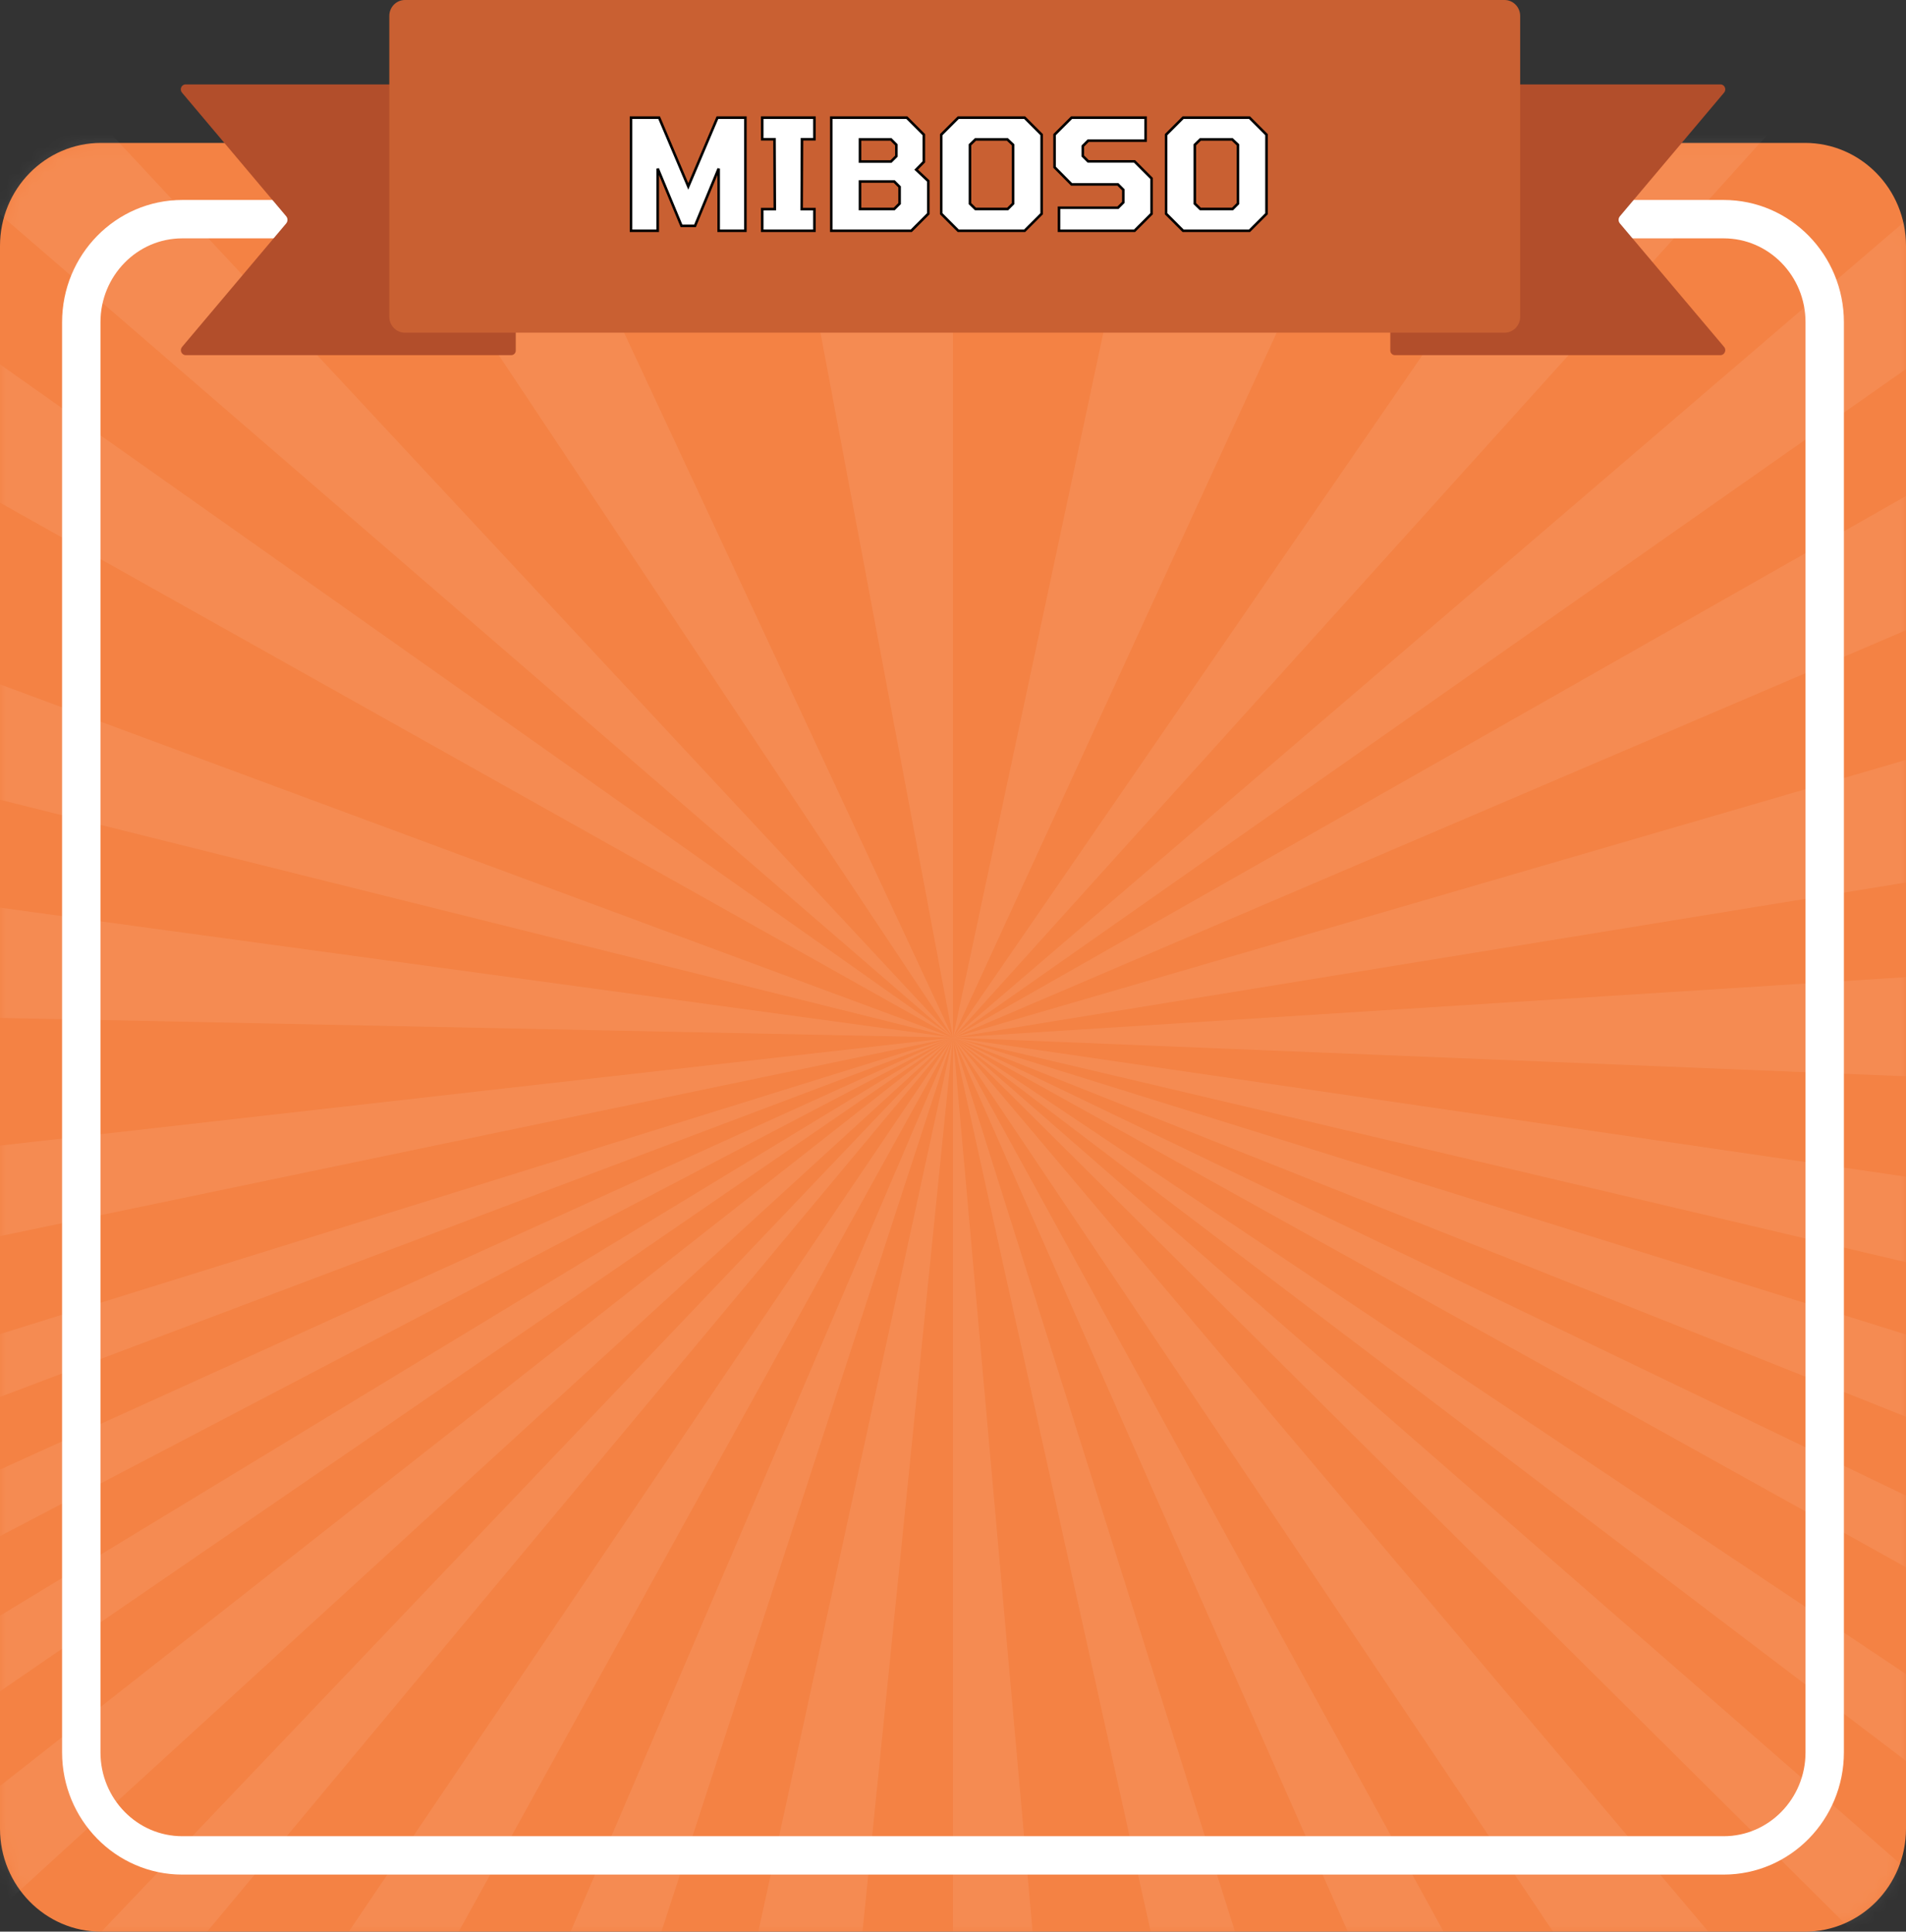 <svg width="149" height="151" viewBox="0 0 149 151" fill="none" xmlns="http://www.w3.org/2000/svg">
<rect x="0" y="0" width="149" height="151" fill="#333333" stroke="none"/>
<path d="M7.898 11.171H141.102C145.464 11.171 149 14.777 149 19.226V142.945C149 147.394 145.464 151 141.102 151H7.898C3.536 151 0 147.394 0 142.945V19.226C0 14.777 3.536 11.171 7.898 11.171Z" fill="#F48244"/>
<mask id="mask0_281_1452" style="mask-type:alpha" maskUnits="userSpaceOnUse" x="0" y="11" width="149" height="141">
<path d="M7.898 11.171H141.102C145.464 11.171 149 14.777 149 19.226V142.945C149 147.394 145.464 151 141.102 151H7.898C3.536 151 0 147.394 0 142.945V19.226C0 14.777 3.536 11.171 7.898 11.171Z" fill="#F48244"/>
</mask>
<g mask="url(#mask0_281_1452)">
<g opacity="0.25">
<path opacity="0.3" d="M-51.826 120.425L74.492 81.087L-51.826 128.757V120.425Z" fill="white"/>
<path opacity="0.3" d="M74.496 81.087L59.371 230.631H41.953L74.496 81.087Z" fill="white"/>
<path opacity="0.3" d="M25.748 230.631H10.569L74.492 81.087L25.748 230.631Z" fill="white"/>
<path opacity="0.3" d="M74.496 81.087L87.811 230.631H74.496V81.087Z" fill="white"/>
<path opacity="0.3" d="M121.66 230.63H107.557L74.497 81.091L121.66 230.63Z" fill="white"/>
<path opacity="0.3" d="M74.492 81.087L-51.826 167.781V157.759L74.492 81.087Z" fill="white"/>
<path opacity="0.3" d="M-8.147 230.631H-26.526L74.492 81.087L-8.147 230.631Z" fill="white"/>
<path opacity="0.3" d="M-51.826 196.573V180.326L74.492 81.087L-51.826 196.573Z" fill="white"/>
<path opacity="0.3" d="M74.492 81.087L-50.214 230.631H-51.826V213.756L74.492 81.087Z" fill="white"/>
<path opacity="0.3" d="M74.492 81.087L-51.826 147.209V138.385L74.492 81.087Z" fill="white"/>
<path opacity="0.3" d="M200.814 120.479V131.38L74.5 81.087L200.814 120.479Z" fill="white"/>
<path opacity="0.3" d="M156.535 230.631H140.518L74.498 81.087L156.535 230.631Z" fill="white"/>
<path opacity="0.3" d="M74.496 81.087L200.814 191.294V206.591L74.496 81.087Z" fill="white"/>
<path opacity="0.3" d="M74.493 81.087L200.814 230.631H174.844L74.493 81.087Z" fill="white"/>
<path opacity="0.3" d="M74.496 81.087L200.814 141.833V151.332L74.496 81.087Z" fill="white"/>
<path opacity="0.3" d="M200.814 165.485V176.988L74.5 81.091L200.814 165.485Z" fill="white"/>
<path opacity="0.3" d="M74.496 81.111L89.617 10.246H107.039L74.496 81.111Z" fill="white"/>
<path opacity="0.3" d="M123.241 10.246H138.424L74.497 81.111L123.241 10.246Z" fill="white"/>
<path opacity="0.3" d="M74.496 81.111L61.178 10.246H74.496V81.111Z" fill="white"/>
<path opacity="0.3" d="M27.333 10.246H41.436L74.492 81.107L27.333 10.246Z" fill="white"/>
<path opacity="0.3" d="M74.496 81.111L200.814 73.095V86.237L74.496 81.111Z" fill="white"/>
<path opacity="0.3" d="M157.135 10.246H175.518L74.496 81.111L157.135 10.246Z" fill="white"/>
<path opacity="0.3" d="M200.814 44.304V60.55L74.5 81.111L200.814 44.304Z" fill="white"/>
<path opacity="0.3" d="M74.496 81.111L199.203 10.246H200.814V27.12L74.496 81.111Z" fill="white"/>
<path opacity="0.3" d="M74.496 81.111L200.814 99.547V110.878L74.496 81.111Z" fill="white"/>
<path opacity="0.3" d="M-7.542 10.246H8.475L74.492 81.111L-7.542 10.246Z" fill="white"/>
<path opacity="0.3" d="M74.492 81.111L-51.826 49.583V34.285L74.492 81.111Z" fill="white"/>
<path opacity="0.3" d="M74.492 81.088L-51.826 10.222H-25.859L74.492 81.088Z" fill="white"/>
<path opacity="0.3" d="M74.492 81.111L-51.826 107.427V95.424L74.492 81.111Z" fill="white"/>
<path opacity="0.3" d="M-51.826 78.51V63.888L74.488 81.107L-51.826 78.51Z" fill="white"/>
</g>
</g>
<path d="M14.252 17.132H134.747C139.109 17.132 142.645 20.739 142.645 25.187V136.983C142.645 141.431 139.109 145.038 134.747 145.038H14.252C9.89 145.038 6.354 141.431 6.354 136.983V25.187C6.354 20.739 9.89 17.132 14.252 17.132Z" stroke="white" stroke-width="3" stroke-linejoin="round"/>
<path d="M22.369 17.469L14.245 27.105C14.197 27.157 14.163 27.222 14.149 27.293C14.134 27.363 14.139 27.437 14.162 27.505C14.186 27.573 14.228 27.633 14.283 27.678C14.338 27.723 14.405 27.752 14.475 27.761H39.997C40.044 27.757 40.089 27.744 40.13 27.722C40.171 27.7 40.208 27.67 40.238 27.634C40.268 27.597 40.29 27.555 40.304 27.51C40.318 27.465 40.323 27.417 40.319 27.37V6.989C40.323 6.942 40.318 6.894 40.304 6.849C40.29 6.804 40.268 6.762 40.238 6.726C40.208 6.689 40.171 6.659 40.13 6.638C40.089 6.616 40.044 6.603 39.997 6.599H14.467C14.397 6.608 14.331 6.636 14.276 6.682C14.22 6.727 14.179 6.787 14.155 6.855C14.131 6.923 14.126 6.996 14.141 7.067C14.155 7.137 14.189 7.202 14.238 7.255L22.369 16.902C22.436 16.981 22.473 17.081 22.473 17.186C22.473 17.29 22.436 17.39 22.369 17.469V17.469Z" fill="#B24E2B"/>
<path d="M126.637 17.469L134.768 27.105C134.816 27.157 134.85 27.222 134.865 27.292C134.879 27.362 134.875 27.435 134.851 27.503C134.828 27.571 134.787 27.631 134.732 27.676C134.678 27.722 134.612 27.751 134.542 27.761H109.012C108.918 27.753 108.831 27.707 108.77 27.634C108.709 27.561 108.679 27.466 108.686 27.37V6.989C108.682 6.942 108.687 6.894 108.701 6.848C108.716 6.803 108.738 6.761 108.769 6.724C108.799 6.688 108.836 6.658 108.878 6.637C108.92 6.615 108.965 6.602 109.012 6.599H134.542C134.612 6.608 134.678 6.637 134.732 6.683C134.787 6.728 134.828 6.788 134.851 6.856C134.875 6.924 134.879 6.997 134.865 7.067C134.85 7.138 134.816 7.202 134.768 7.255L126.637 16.902C126.569 16.981 126.532 17.081 126.532 17.186C126.532 17.29 126.569 17.39 126.637 17.469V17.469Z" fill="#B24E2B"/>
<path d="M31.655 0H117.617C118.291 0 118.838 0.558 118.838 1.246V24.762C118.838 25.45 118.291 26.007 117.617 26.007H31.655C30.981 26.007 30.434 25.45 30.434 24.762V1.246C30.434 0.558 30.981 0 31.655 0Z" fill="#C96032"/>
<path d="M49.329 18.04V9.196H51.525L53.805 14.572L56.085 9.196H58.269V18.04H56.181V13.18L54.333 17.656H53.277L51.417 13.18V18.04H49.329ZM59.586 18.04V16.348H60.57L60.546 10.888H59.586V9.196H63.666V10.888H62.694L62.67 16.348H63.666V18.04H59.586ZM64.985 18.04V9.196H70.889L72.221 10.528V12.652L71.621 13.264L72.569 14.152V16.708L71.237 18.04H64.985ZM67.229 12.628H69.653L70.073 12.208V11.32L69.653 10.9H67.229V12.628ZM67.229 16.336H69.905L70.325 15.916V14.608L69.905 14.188H67.229V16.336ZM74.913 18.04L73.581 16.708V10.528L74.913 9.196H80.097L81.429 10.528V16.708L80.097 18.04H74.913ZM76.257 16.336H78.777L79.197 15.916V11.32L78.753 10.9H76.257L75.825 11.32V15.916L76.257 16.336ZM82.787 18.04V16.24H87.395L87.815 15.82V14.836L87.395 14.416H83.771L82.439 13.072V10.528L83.771 9.196H89.555V10.996H85.067L84.647 11.416V12.196L85.067 12.616H88.691L90.023 13.948V16.708L88.691 18.04H82.787ZM92.491 18.04L91.159 16.708V10.528L92.491 9.196H97.675L99.007 10.528V16.708L97.675 18.04H92.491ZM93.835 16.336H96.355L96.775 15.916V11.32L96.331 10.9H93.835L93.403 11.32V15.916L93.835 16.336Z" fill="white"/>
<path d="M49.329 18.04H49.229V18.14H49.329V18.04ZM49.329 9.196V9.096H49.229V9.196H49.329ZM51.525 9.196L51.617 9.157L51.591 9.096H51.525V9.196ZM53.805 14.572L53.713 14.611L53.805 14.828L53.897 14.611L53.805 14.572ZM56.085 9.196V9.096H56.019L55.993 9.157L56.085 9.196ZM58.269 9.196H58.369V9.096H58.269V9.196ZM58.269 18.04V18.14H58.369V18.04H58.269ZM56.181 18.04H56.081V18.14H56.181V18.04ZM56.181 13.18H56.281L56.088 13.142L56.181 13.18ZM54.333 17.656V17.756H54.4L54.425 17.694L54.333 17.656ZM53.277 17.656L53.184 17.694L53.21 17.756H53.277V17.656ZM51.417 13.18L51.509 13.142L51.317 13.18H51.417ZM51.417 18.04V18.14H51.517V18.04H51.417ZM49.429 18.04V9.196H49.229V18.04H49.429ZM49.329 9.296H51.525V9.096H49.329V9.296ZM51.433 9.235L53.713 14.611L53.897 14.533L51.617 9.157L51.433 9.235ZM53.897 14.611L56.177 9.235L55.993 9.157L53.713 14.533L53.897 14.611ZM56.085 9.296H58.269V9.096H56.085V9.296ZM58.169 9.196V18.04H58.369V9.196H58.169ZM58.269 17.94H56.181V18.14H58.269V17.94ZM56.281 18.04V13.18H56.081V18.04H56.281ZM56.088 13.142L54.24 17.618L54.425 17.694L56.273 13.218L56.088 13.142ZM54.333 17.556H53.277V17.756H54.333V17.556ZM53.369 17.618L51.509 13.142L51.325 13.218L53.184 17.694L53.369 17.618ZM51.317 13.18V18.04H51.517V13.18H51.317ZM51.417 17.94H49.329V18.14H51.417V17.94ZM59.586 18.04H59.486V18.14H59.586V18.04ZM59.586 16.348V16.248H59.486V16.348H59.586ZM60.57 16.348V16.448H60.67L60.67 16.348L60.57 16.348ZM60.546 10.888L60.646 10.888L60.646 10.788H60.546V10.888ZM59.586 10.888H59.486V10.988H59.586V10.888ZM59.586 9.196V9.096H59.486V9.196H59.586ZM63.666 9.196H63.766V9.096H63.666V9.196ZM63.666 10.888V10.988H63.766V10.888H63.666ZM62.694 10.888V10.788H62.594L62.594 10.888L62.694 10.888ZM62.67 16.348L62.57 16.348L62.57 16.448H62.67V16.348ZM63.666 16.348H63.766V16.248H63.666V16.348ZM63.666 18.04V18.14H63.766V18.04H63.666ZM59.686 18.04V16.348H59.486V18.04H59.686ZM59.586 16.448H60.57V16.248H59.586V16.448ZM60.67 16.348L60.646 10.888L60.446 10.889L60.47 16.349L60.67 16.348ZM60.546 10.788H59.586V10.988H60.546V10.788ZM59.686 10.888V9.196H59.486V10.888H59.686ZM59.586 9.296H63.666V9.096H59.586V9.296ZM63.566 9.196V10.888H63.766V9.196H63.566ZM63.666 10.788H62.694V10.988H63.666V10.788ZM62.594 10.888L62.57 16.348L62.77 16.349L62.794 10.889L62.594 10.888ZM62.67 16.448H63.666V16.248H62.67V16.448ZM63.566 16.348V18.04H63.766V16.348H63.566ZM63.666 17.94H59.586V18.14H63.666V17.94ZM64.985 18.04H64.885V18.14H64.985V18.04ZM64.985 9.196V9.096H64.885V9.196H64.985ZM70.889 9.196L70.96 9.125L70.93 9.096H70.889V9.196ZM72.221 10.528H72.321V10.487L72.292 10.457L72.221 10.528ZM72.221 12.652L72.293 12.722L72.321 12.693V12.652H72.221ZM71.621 13.264L71.55 13.194L71.478 13.267L71.553 13.337L71.621 13.264ZM72.569 14.152H72.669V14.109L72.638 14.079L72.569 14.152ZM72.569 16.708L72.64 16.779L72.669 16.75V16.708H72.569ZM71.237 18.04V18.14H71.278L71.308 18.111L71.237 18.04ZM67.229 12.628H67.129V12.728H67.229V12.628ZM69.653 12.628V12.728H69.695L69.724 12.699L69.653 12.628ZM70.073 12.208L70.144 12.279L70.173 12.249V12.208H70.073ZM70.073 11.32H70.173V11.279L70.144 11.249L70.073 11.32ZM69.653 10.9L69.724 10.829L69.695 10.8H69.653V10.9ZM67.229 10.9V10.8H67.129V10.9H67.229ZM67.229 16.336H67.129V16.436H67.229V16.336ZM69.905 16.336V16.436H69.947L69.976 16.407L69.905 16.336ZM70.325 15.916L70.396 15.987L70.425 15.957V15.916H70.325ZM70.325 14.608H70.425V14.567L70.396 14.537L70.325 14.608ZM69.905 14.188L69.976 14.117L69.947 14.088H69.905V14.188ZM67.229 14.188V14.088H67.129V14.188H67.229ZM65.085 18.04V9.196H64.885V18.04H65.085ZM64.985 9.296H70.889V9.096H64.985V9.296ZM70.818 9.267L72.15 10.599L72.292 10.457L70.96 9.125L70.818 9.267ZM72.121 10.528V12.652H72.321V10.528H72.121ZM72.15 12.582L71.55 13.194L71.692 13.334L72.293 12.722L72.15 12.582ZM71.553 13.337L72.501 14.225L72.638 14.079L71.689 13.191L71.553 13.337ZM72.469 14.152V16.708H72.669V14.152H72.469ZM72.498 16.637L71.166 17.969L71.308 18.111L72.64 16.779L72.498 16.637ZM71.237 17.94H64.985V18.14H71.237V17.94ZM67.229 12.728H69.653V12.528H67.229V12.728ZM69.724 12.699L70.144 12.279L70.002 12.137L69.582 12.557L69.724 12.699ZM70.173 12.208V11.32H69.973V12.208H70.173ZM70.144 11.249L69.724 10.829L69.582 10.971L70.002 11.391L70.144 11.249ZM69.653 10.8H67.229V11H69.653V10.8ZM67.129 10.9V12.628H67.329V10.9H67.129ZM67.229 16.436H69.905V16.236H67.229V16.436ZM69.976 16.407L70.396 15.987L70.254 15.845L69.834 16.265L69.976 16.407ZM70.425 15.916V14.608H70.225V15.916H70.425ZM70.396 14.537L69.976 14.117L69.834 14.259L70.254 14.679L70.396 14.537ZM69.905 14.088H67.229V14.288H69.905V14.088ZM67.129 14.188V16.336H67.329V14.188H67.129ZM74.913 18.04L74.842 18.111L74.872 18.14H74.913V18.04ZM73.581 16.708H73.481V16.75L73.51 16.779L73.581 16.708ZM73.581 10.528L73.51 10.457L73.481 10.487V10.528H73.581ZM74.913 9.196V9.096H74.872L74.842 9.125L74.913 9.196ZM80.097 9.196L80.168 9.125L80.138 9.096H80.097V9.196ZM81.429 10.528H81.529V10.487L81.5 10.457L81.429 10.528ZM81.429 16.708L81.5 16.779L81.529 16.75V16.708H81.429ZM80.097 18.04V18.14H80.138L80.168 18.111L80.097 18.04ZM76.257 16.336L76.187 16.408L76.216 16.436H76.257V16.336ZM78.777 16.336V16.436H78.819L78.848 16.407L78.777 16.336ZM79.197 15.916L79.268 15.987L79.297 15.957V15.916H79.197ZM79.197 11.32H79.297V11.277L79.266 11.247L79.197 11.32ZM78.753 10.9L78.822 10.827L78.793 10.8H78.753V10.9ZM76.257 10.9V10.8H76.216L76.187 10.828L76.257 10.9ZM75.825 11.32L75.755 11.248L75.725 11.278V11.32H75.825ZM75.825 15.916H75.725V15.958L75.755 15.988L75.825 15.916ZM74.984 17.969L73.652 16.637L73.51 16.779L74.842 18.111L74.984 17.969ZM73.681 16.708V10.528H73.481V16.708H73.681ZM73.652 10.599L74.984 9.267L74.842 9.125L73.51 10.457L73.652 10.599ZM74.913 9.296H80.097V9.096H74.913V9.296ZM80.026 9.267L81.358 10.599L81.5 10.457L80.168 9.125L80.026 9.267ZM81.329 10.528V16.708H81.529V10.528H81.329ZM81.358 16.637L80.026 17.969L80.168 18.111L81.5 16.779L81.358 16.637ZM80.097 17.94H74.913V18.14H80.097V17.94ZM76.257 16.436H78.777V16.236H76.257V16.436ZM78.848 16.407L79.268 15.987L79.126 15.845L78.706 16.265L78.848 16.407ZM79.297 15.916V11.32H79.097V15.916H79.297ZM79.266 11.247L78.822 10.827L78.684 10.973L79.128 11.393L79.266 11.247ZM78.753 10.8H76.257V11H78.753V10.8ZM76.187 10.828L75.755 11.248L75.895 11.392L76.327 10.972L76.187 10.828ZM75.725 11.32V15.916H75.925V11.32H75.725ZM75.755 15.988L76.187 16.408L76.327 16.264L75.895 15.844L75.755 15.988ZM82.787 18.04H82.687V18.14H82.787V18.04ZM82.787 16.24V16.14H82.687V16.24H82.787ZM87.395 16.24V16.34H87.436L87.466 16.311L87.395 16.24ZM87.815 15.82L87.886 15.891L87.915 15.861V15.82H87.815ZM87.815 14.836H87.915V14.795L87.886 14.765L87.815 14.836ZM87.395 14.416L87.466 14.345L87.436 14.316H87.395V14.416ZM83.771 14.416L83.7 14.486L83.729 14.516H83.771V14.416ZM82.439 13.072H82.339V13.113L82.368 13.142L82.439 13.072ZM82.439 10.528L82.368 10.457L82.339 10.487V10.528H82.439ZM83.771 9.196V9.096H83.73L83.7 9.125L83.771 9.196ZM89.555 9.196H89.655V9.096H89.555V9.196ZM89.555 10.996V11.096H89.655V10.996H89.555ZM85.067 10.996V10.896H85.026L84.996 10.925L85.067 10.996ZM84.647 11.416L84.576 11.345L84.547 11.375V11.416H84.647ZM84.647 12.196H84.547V12.238L84.576 12.267L84.647 12.196ZM85.067 12.616L84.996 12.687L85.026 12.716H85.067V12.616ZM88.691 12.616L88.762 12.545L88.732 12.516H88.691V12.616ZM90.023 13.948H90.123V13.907L90.094 13.877L90.023 13.948ZM90.023 16.708L90.094 16.779L90.123 16.75V16.708H90.023ZM88.691 18.04V18.14H88.732L88.762 18.111L88.691 18.04ZM82.887 18.04V16.24H82.687V18.04H82.887ZM82.787 16.34H87.395V16.14H82.787V16.34ZM87.466 16.311L87.886 15.891L87.744 15.749L87.324 16.169L87.466 16.311ZM87.915 15.82V14.836H87.715V15.82H87.915ZM87.886 14.765L87.466 14.345L87.324 14.487L87.744 14.907L87.886 14.765ZM87.395 14.316H83.771V14.516H87.395V14.316ZM83.842 14.346L82.51 13.002L82.368 13.142L83.7 14.486L83.842 14.346ZM82.539 13.072V10.528H82.339V13.072H82.539ZM82.51 10.599L83.842 9.267L83.7 9.125L82.368 10.457L82.51 10.599ZM83.771 9.296H89.555V9.096H83.771V9.296ZM89.455 9.196V10.996H89.655V9.196H89.455ZM89.555 10.896H85.067V11.096H89.555V10.896ZM84.996 10.925L84.576 11.345L84.718 11.487L85.138 11.067L84.996 10.925ZM84.547 11.416V12.196H84.747V11.416H84.547ZM84.576 12.267L84.996 12.687L85.138 12.545L84.718 12.125L84.576 12.267ZM85.067 12.716H88.691V12.516H85.067V12.716ZM88.62 12.687L89.952 14.019L90.094 13.877L88.762 12.545L88.62 12.687ZM89.923 13.948V16.708H90.123V13.948H89.923ZM89.952 16.637L88.62 17.969L88.762 18.111L90.094 16.779L89.952 16.637ZM88.691 17.94H82.787V18.14H88.691V17.94ZM92.491 18.04L92.421 18.111L92.45 18.14H92.491V18.04ZM91.159 16.708H91.059V16.75L91.088 16.779L91.159 16.708ZM91.159 10.528L91.088 10.457L91.059 10.487V10.528H91.159ZM92.491 9.196V9.096H92.45L92.421 9.125L92.491 9.196ZM97.675 9.196L97.746 9.125L97.717 9.096H97.675V9.196ZM99.007 10.528H99.107V10.487L99.078 10.457L99.007 10.528ZM99.007 16.708L99.078 16.779L99.107 16.75V16.708H99.007ZM97.675 18.04V18.14H97.717L97.746 18.111L97.675 18.04ZM93.835 16.336L93.766 16.408L93.795 16.436H93.835V16.336ZM96.355 16.336V16.436H96.397L96.426 16.407L96.355 16.336ZM96.775 15.916L96.846 15.987L96.875 15.957V15.916H96.775ZM96.775 11.32H96.875V11.277L96.844 11.247L96.775 11.32ZM96.331 10.9L96.4 10.827L96.371 10.8H96.331V10.9ZM93.835 10.9V10.8H93.795L93.766 10.828L93.835 10.9ZM93.403 11.32L93.334 11.248L93.303 11.278V11.32H93.403ZM93.403 15.916H93.303V15.958L93.334 15.988L93.403 15.916ZM92.562 17.969L91.23 16.637L91.088 16.779L92.421 18.111L92.562 17.969ZM91.259 16.708V10.528H91.059V16.708H91.259ZM91.23 10.599L92.562 9.267L92.421 9.125L91.088 10.457L91.23 10.599ZM92.491 9.296H97.675V9.096H92.491V9.296ZM97.605 9.267L98.936 10.599L99.078 10.457L97.746 9.125L97.605 9.267ZM98.907 10.528V16.708H99.107V10.528H98.907ZM98.936 16.637L97.605 17.969L97.746 18.111L99.078 16.779L98.936 16.637ZM97.675 17.94H92.491V18.14H97.675V17.94ZM93.835 16.436H96.355V16.236H93.835V16.436ZM96.426 16.407L96.846 15.987L96.704 15.845L96.284 16.265L96.426 16.407ZM96.875 15.916V11.32H96.675V15.916H96.875ZM96.844 11.247L96.4 10.827L96.263 10.973L96.707 11.393L96.844 11.247ZM96.331 10.8H93.835V11H96.331V10.8ZM93.766 10.828L93.334 11.248L93.473 11.392L93.905 10.972L93.766 10.828ZM93.303 11.32V15.916H93.503V11.32H93.303ZM93.334 15.988L93.766 16.408L93.905 16.264L93.473 15.844L93.334 15.988Z" fill="black"/>
</svg>
